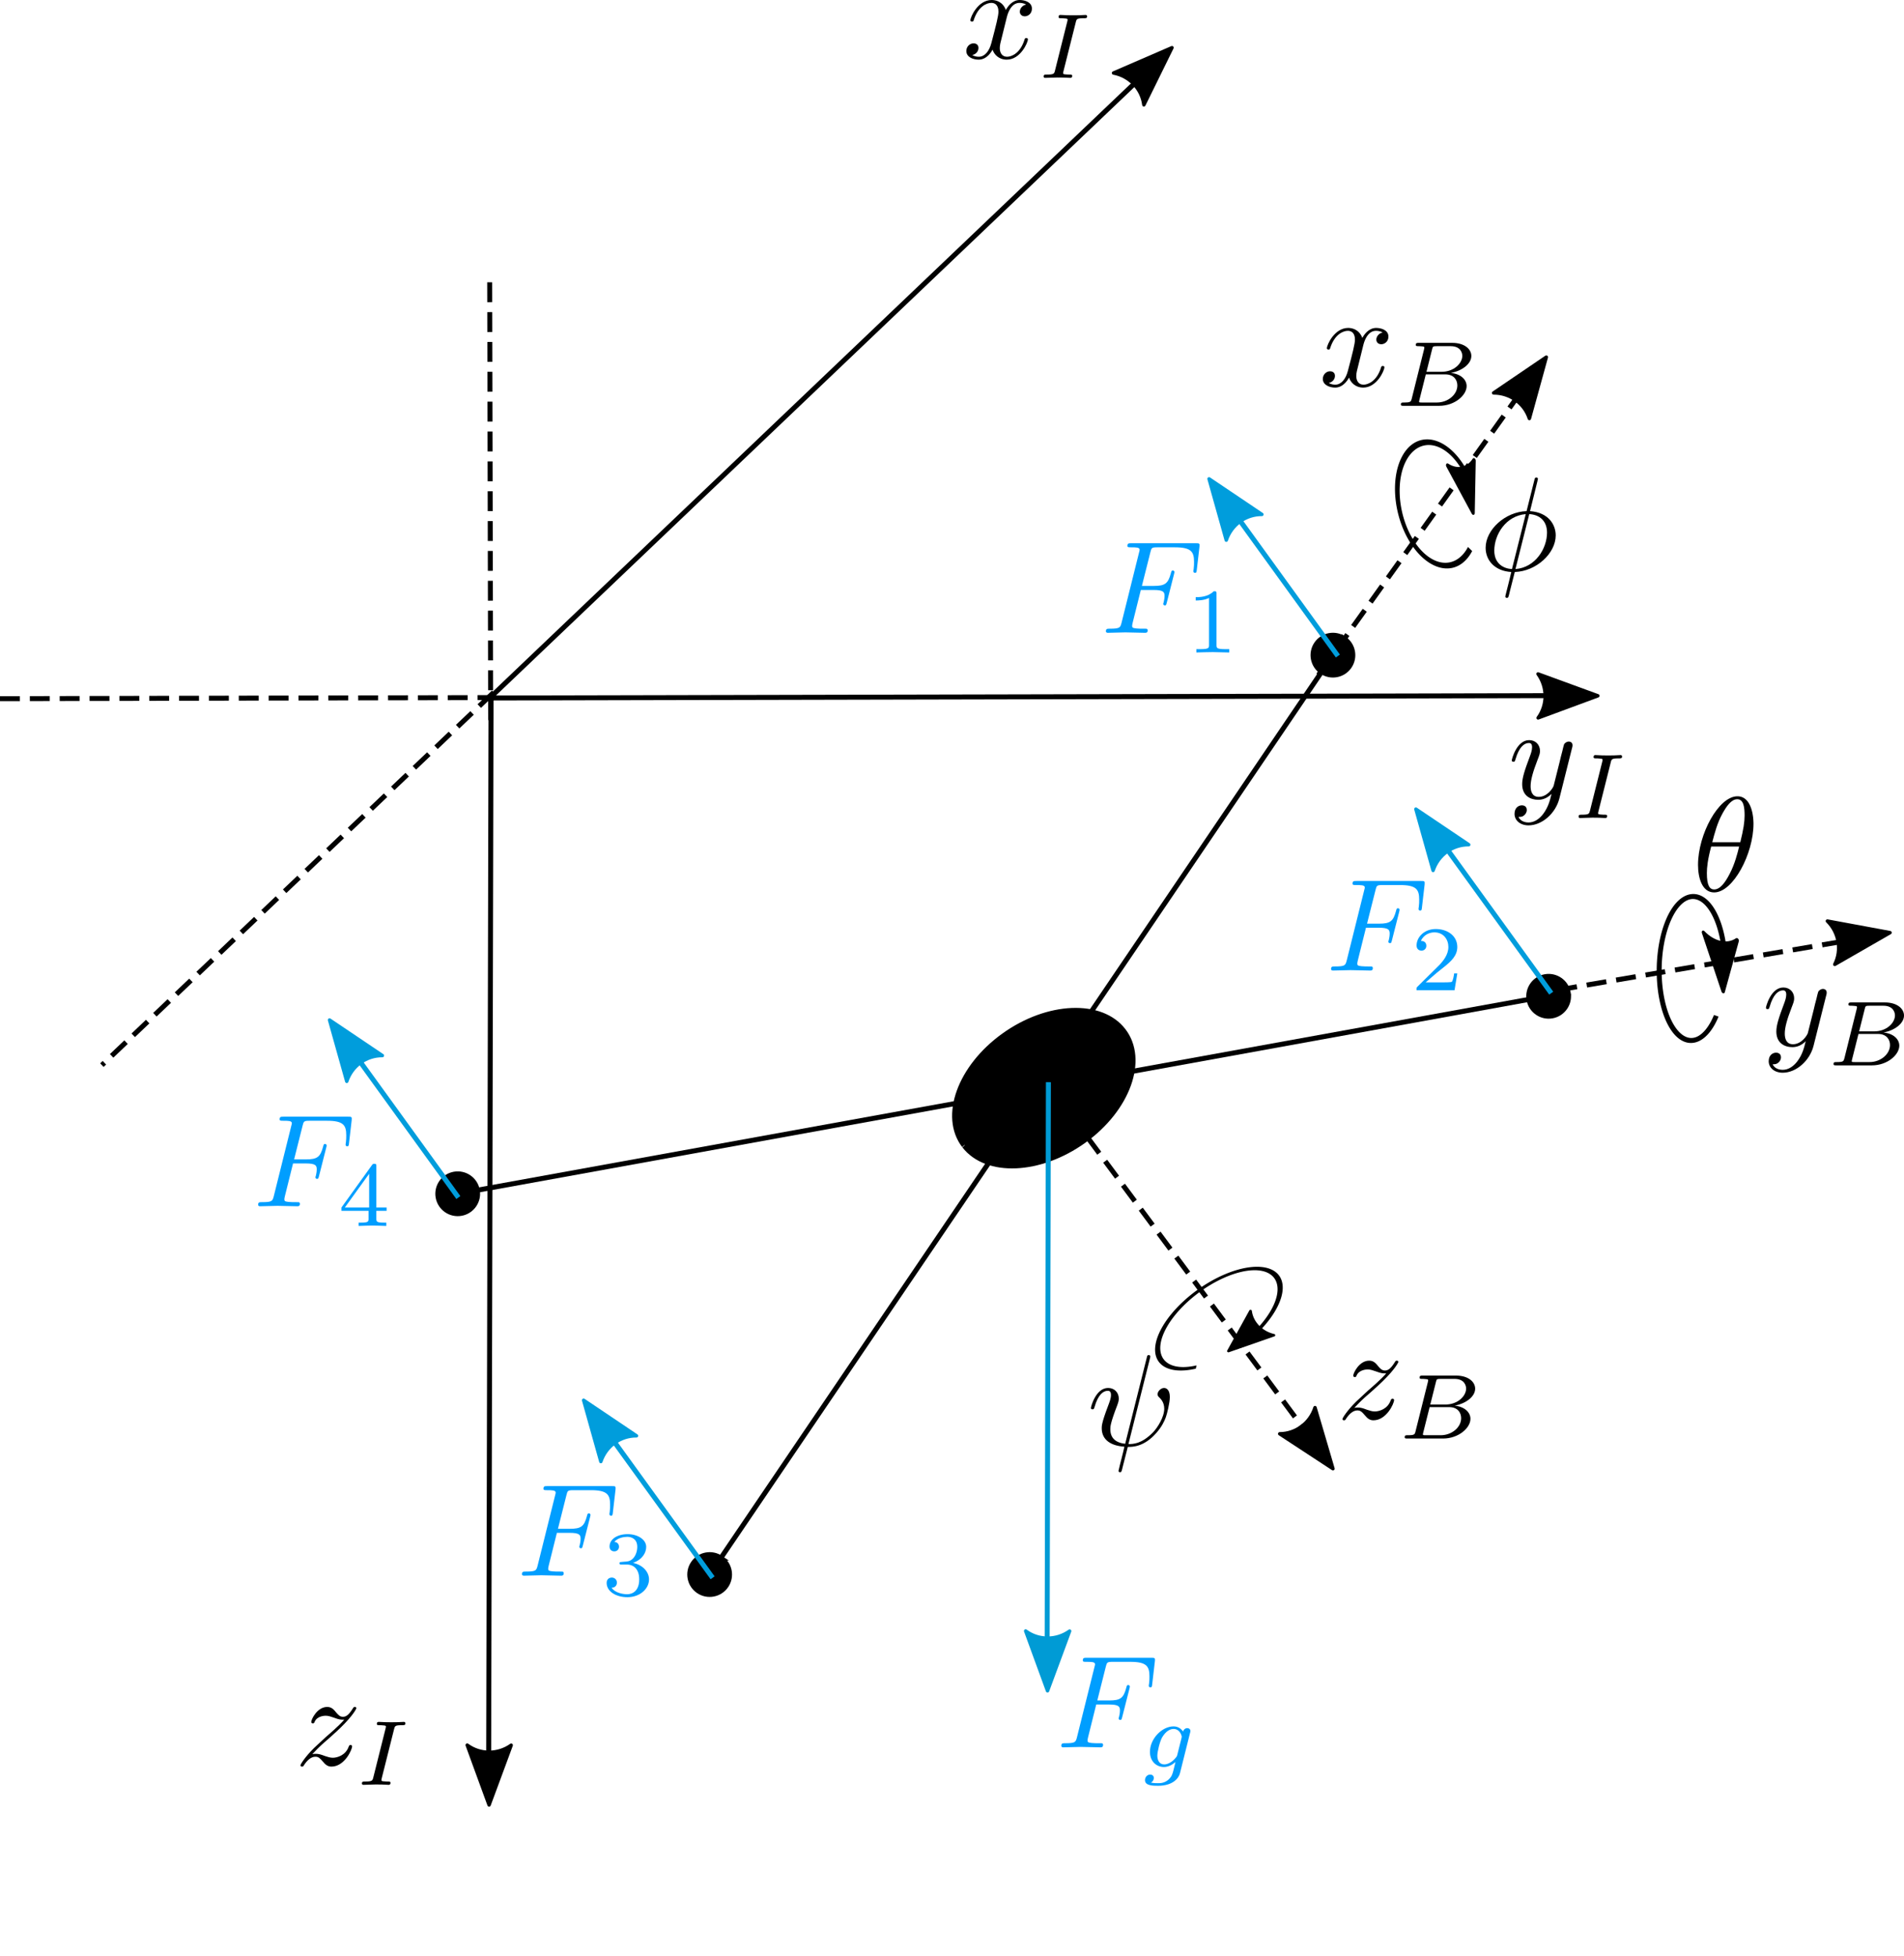 <?xml version="1.0" encoding="UTF-8" standalone="no"?>
<!-- Created with Inkscape (http://www.inkscape.org/) -->

<svg
   xmlns:dc="http://purl.org/dc/elements/1.1/"
   xmlns:cc="http://creativecommons.org/ns#"
   xmlns:rdf="http://www.w3.org/1999/02/22-rdf-syntax-ns#"
   xmlns:svg="http://www.w3.org/2000/svg"
   xmlns="http://www.w3.org/2000/svg"
   xmlns:sodipodi="http://sodipodi.sourceforge.net/DTD/sodipodi-0.dtd"
   xmlns:inkscape="http://www.inkscape.org/namespaces/inkscape"
   id="svg2"
   version="1.1"
   inkscape:version="0.91 r13725"
   xml:space="preserve"
   width="765.442"
   height="786.154"
   viewBox="0 0 765.442 786.154"
   sodipodi:docname="droneDiagram.svg"><sodipodi:namedview
     pagecolor="#ffffff"
     bordercolor="#666666"
     borderopacity="1"
     objecttolerance="10"
     gridtolerance="10"
     guidetolerance="10"
     inkscape:pageopacity="0"
     inkscape:pageshadow="2"
     inkscape:window-width="1366"
     inkscape:window-height="705"
     id="namedview4"
     showgrid="false"
     inkscape:zoom="0.6003909"
     inkscape:cx="211.52851"
     inkscape:cy="377.73917"
     inkscape:window-x="-8"
     inkscape:window-y="1016"
     inkscape:window-maximized="1"
     inkscape:current-layer="g10" /><defs
     id="defs6"><marker
       inkscape:isstock="true"
       style="overflow:visible;"
       id="Arrow2Lend"
       refX="0.0"
       refY="0.0"
       orient="auto"
       inkscape:stockid="Arrow2Lend"><path
         transform="scale(1.1) rotate(180) translate(1,0)"
         d="M 8.719,4.034 L -2.207,0.016 L 8.719,-4.002 C 6.973,-1.63 6.983,1.616 8.719,4.034 z "
         style="fill-rule:evenodd;stroke-width:0.625;stroke-linejoin:round;stroke:#00cb00;stroke-opacity:1;fill:#00cb00;fill-opacity:1"
         id="path4425" /></marker><marker
       inkscape:isstock="true"
       style="overflow:visible"
       id="Arrow2Lend-8"
       refX="0"
       refY="0"
       orient="auto"
       inkscape:stockid="Arrow2Lend"><path
         transform="matrix(-1.1,0,0,-1.1,-1.1,0)"
         d="M 8.719,4.034 -2.207,0.016 8.719,-4.002 c -1.745,2.372 -1.735,5.617 -6e-7,8.035 z"
         style="fill:#00cb00;fill-opacity:1;fill-rule:evenodd;stroke:#00cb00;stroke-width:0.625;stroke-linejoin:round;stroke-opacity:1"
         id="path4425-2"
         inkscape:connector-curvature="0" /></marker><marker
       inkscape:isstock="true"
       style="overflow:visible"
       id="Arrow2Lend-1"
       refX="0"
       refY="0"
       orient="auto"
       inkscape:stockid="Arrow2Lend"><path
         transform="matrix(-1.1,0,0,-1.1,-1.1,0)"
         d="M 8.719,4.034 -2.207,0.016 8.719,-4.002 c -1.745,2.372 -1.735,5.617 -6e-7,8.035 z"
         style="fill:#00cb00;fill-opacity:1;fill-rule:evenodd;stroke:#00cb00;stroke-width:0.625;stroke-linejoin:round;stroke-opacity:1"
         id="path4425-3"
         inkscape:connector-curvature="0" /></marker><marker
       inkscape:isstock="true"
       style="overflow:visible"
       id="Arrow2Lend-84"
       refX="0"
       refY="0"
       orient="auto"
       inkscape:stockid="Arrow2Lend"><path
         transform="matrix(-1.1,0,0,-1.1,-1.1,0)"
         d="M 8.719,4.034 -2.207,0.016 8.719,-4.002 c -1.745,2.372 -1.735,5.617 -6e-7,8.035 z"
         style="fill:#00cb00;fill-opacity:1;fill-rule:evenodd;stroke:#00cb00;stroke-width:0.625;stroke-linejoin:round;stroke-opacity:1"
         id="path4425-7"
         inkscape:connector-curvature="0" /></marker><marker
       inkscape:isstock="true"
       style="overflow:visible"
       id="Arrow2Lend-0"
       refX="0"
       refY="0"
       orient="auto"
       inkscape:stockid="Arrow2Lend"><path
         transform="matrix(-1.1,0,0,-1.1,-1.1,0)"
         d="M 8.719,4.034 -2.207,0.016 8.719,-4.002 c -1.745,2.372 -1.735,5.617 -6e-7,8.035 z"
         style="fill:#00cb00;fill-opacity:1;fill-rule:evenodd;stroke:#00cb00;stroke-width:0.625;stroke-linejoin:round;stroke-opacity:1"
         id="path4425-6"
         inkscape:connector-curvature="0" /></marker><marker
       inkscape:isstock="true"
       style="overflow:visible"
       id="Arrow2Lend-1-7"
       refX="0"
       refY="0"
       orient="auto"
       inkscape:stockid="Arrow2Lend"><path
         transform="matrix(-1.1,0,0,-1.1,-1.1,0)"
         d="M 8.719,4.034 -2.207,0.016 8.719,-4.002 c -1.745,2.372 -1.735,5.617 -6e-7,8.035 z"
         style="fill:#00cb00;fill-opacity:1;fill-rule:evenodd;stroke:#00cb00;stroke-width:0.625;stroke-linejoin:round;stroke-opacity:1"
         id="path4425-3-2"
         inkscape:connector-curvature="0" /></marker></defs><g
     transform="matrix(1.25,0,0,-1.25,0,786.154)"
     inkscape:label="droneDiagram"
     inkscape:groupmode="layer"
     id="g10"><g
       id="g14"
       transform="matrix(1,0,0,-1,0,628.924)"><path
         d="m 157.168,224.461 354.648,-0.789"
         style="fill:none;stroke:#000000;stroke-width:1.6;stroke-linecap:butt;stroke-linejoin:miter;stroke-miterlimit:4;stroke-dasharray:none;stroke-opacity:1"
         id="path16"
         inkscape:connector-curvature="0" /></g><g
       id="g18"
       transform="matrix(-1,-0.002,-0.002,1,0,628.924)"><path
         d="m -494.213,-217.713 -19.227,-7.07 19.227,-7.07 c -3.072,4.172 -3.053,9.883 0,14.14 z"
         style="fill:#000000;fill-opacity:1;fill-rule:evenodd;stroke:#000000;stroke-width:1.1;stroke-linecap:butt;stroke-linejoin:round;stroke-miterlimit:4;stroke-dasharray:none;stroke-opacity:1"
         id="path20"
         inkscape:connector-curvature="0" /></g><path
       d="m 505.586,388.334 0.008,0.035 0.008,0.023 0.007,0.051 0.016,0.043 0.012,0.051 0.008,0.043 0.015,0.035 0.008,0.043 0.008,0.031 0.012,0.035 0,0.036 0.007,0.035 0.008,0.031 0.008,0.027 0,0.024 0.008,0.027 0,0.023 0.011,0.028 0,0.027 0.008,0.039 0,0.137 0.008,0.043 0,0.101 c 0,0.774 -0.586,1.149 -1.226,1.149 -0.422,0 -1.106,-0.254 -1.489,-0.891 -0.082,-0.215 -0.422,-1.515 -0.586,-2.289 -0.304,-1.097 -0.593,-2.246 -0.847,-3.386 l -1.914,-7.625 c -0.164,-0.641 -1.985,-3.598 -4.782,-3.598 -2.16,0 -2.636,1.851 -2.636,3.426 0,1.949 0.734,4.586 2.168,8.3 0.683,1.743 0.851,2.211 0.851,3.063 0,1.894 -1.351,3.461 -3.476,3.461 -4.032,0 -5.598,-6.133 -5.598,-6.524 0,-0.425 0.426,-0.425 0.519,-0.425 0.426,0 0.461,0.093 0.672,0.773 1.149,3.988 2.832,5.246 4.278,5.246 0.34,0 1.062,0 1.062,-1.351 0,-1.063 -0.426,-2.153 -0.722,-2.969 -1.692,-4.488 -2.465,-6.902 -2.465,-8.902 0,-3.758 2.679,-5.036 5.168,-5.036 1.668,0 3.097,0.723 4.281,1.907 -0.547,-2.196 -1.047,-4.278 -2.75,-6.532 -1.106,-1.429 -2.711,-2.672 -4.66,-2.672 -0.586,0 -2.5,0.137 -3.223,1.79 0.68,0 1.242,0 1.82,0.515 0.426,0.367 0.852,0.93 0.852,1.727 0,1.32 -1.141,1.488 -1.566,1.488 -0.969,0 -2.379,-0.68 -2.379,-2.754 0,-2.125 1.879,-3.691 4.496,-3.691 4.371,0 8.726,3.871 9.926,8.648 l 4.066,16.184 z"
       style="fill:#000000;fill-opacity:1;fill-rule:evenodd;stroke:none"
       id="path22"
       inkscape:connector-curvature="0" /><path
       d="m 518.043,383.767 0.023,0.094 0.028,0.086 0.015,0.082 0.028,0.078 0.023,0.078 0.028,0.075 0.023,0.07 0.027,0.058 0.035,0.067 0.032,0.051 0.035,0.062 0.043,0.051 0.043,0.043 0.051,0.039 0.05,0.043 0.118,0.07 0.078,0.031 0.078,0.036 0.082,0.027 0.086,0.023 0.051,0.008 0.05,0.012 0.051,0.008 0.063,0.008 0.175,0.023 0.063,0.012 0.066,0.008 0.067,0 0.078,0.007 0.066,0 0.078,0.008 0.086,0 0.075,0.008 0.171,0 0.094,0.012 0.391,0 c 0.75,0 1.09,0 1.09,0.617 0,0.273 -0.196,0.445 -0.461,0.445 -0.629,0 -1.368,-0.094 -2,-0.094 -0.645,0 -1.352,-0.027 -2.004,-0.027 l -2.043,0.027 c -0.653,0 -1.395,0.094 -2.047,0.094 -0.188,0 -0.621,0 -0.621,-0.656 0,-0.406 0.332,-0.406 0.976,-0.406 0.024,0 0.614,0 1.114,-0.071 0.605,-0.05 0.816,-0.074 0.816,-0.406 0,-0.18 -0.066,-0.394 -0.117,-0.629 l -3.945,-15.734 c -0.25,-0.969 -0.332,-1.274 -2.555,-1.274 -0.797,0 -1.094,0 -1.094,-0.648 0,-0.035 0,-0.418 0.465,-0.418 0.895,0 3.121,0.121 4,0.121 l 2.047,-0.027 c 0.656,0 1.394,-0.094 2.051,-0.094 0.187,0 0.621,0 0.621,0.656 0,0.41 -0.36,0.41 -0.946,0.41 -0.066,0 -0.687,0 -1.273,0.067 -0.691,0.051 -0.691,0.168 -0.691,0.441 0,0.028 0,0.215 0.121,0.649 l 3.945,15.679 z"
       style="fill:#000000;fill-opacity:1;fill-rule:evenodd;stroke:none"
       id="path24"
       inkscape:connector-curvature="0" /><path
       d="m 323.711,623.006 0.027,0.109 0.032,0.129 0.035,0.137 0.035,0.152 0.051,0.16 0.05,0.18 0.051,0.187 0.059,0.188 0.07,0.195 0.074,0.203 0.086,0.211 0.086,0.207 0.094,0.211 0.102,0.211 0.109,0.215 0.121,0.211 0.125,0.207 0.129,0.203 0.144,0.195 0.305,0.375 0.172,0.168 0.18,0.164 0.187,0.153 0.195,0.136 0.211,0.118 0.102,0.058 0.113,0.051 0.117,0.043 0.11,0.043 0.121,0.043 0.117,0.035 0.129,0.023 0.129,0.028 0.125,0.015 0.137,0.02 0.136,0.008 0.137,0 c 0.211,0 1.223,0 2.109,-0.547 -1.183,-0.211 -2.035,-1.274 -2.035,-2.285 0,-0.672 0.469,-1.489 1.61,-1.489 0.933,0 2.285,0.758 2.285,2.458 0,2.21 -2.5,2.789 -3.938,2.789 -2.457,0 -3.945,-2.247 -4.445,-3.215 -1.062,2.789 -3.352,3.215 -4.566,3.215 -4.414,0 -6.84,-5.461 -6.84,-6.524 0,-0.426 0.426,-0.426 0.519,-0.426 0.332,0 0.469,0.094 0.547,0.469 1.438,4.492 4.242,5.555 5.68,5.555 0.808,0 2.277,-0.375 2.277,-2.832 0,-1.309 -0.715,-4.16 -2.277,-10.086 -0.68,-2.629 -2.16,-4.406 -4.031,-4.406 -0.254,0 -1.227,0 -2.11,0.554 1.063,0.203 1.989,1.086 1.989,2.285 0,1.141 -0.926,1.473 -1.563,1.473 -1.277,0 -2.34,-1.098 -2.34,-2.457 0,-1.941 2.125,-2.789 3.981,-2.789 2.804,0 4.32,2.965 4.457,3.215 0.5,-1.567 2.031,-3.215 4.566,-3.215 4.371,0 6.793,5.457 6.793,6.52 0,0.425 -0.383,0.425 -0.519,0.425 -0.372,0 -0.465,-0.168 -0.543,-0.457 -1.395,-4.535 -4.278,-5.554 -5.637,-5.554 -1.66,0 -2.34,1.351 -2.34,2.796 0,0.938 0.254,1.864 0.73,3.727 l 1.438,5.809 z"
       style="fill:#000000;fill-opacity:1;fill-rule:evenodd;stroke:none"
       id="path26"
       inkscape:connector-curvature="0" /><path
       d="m 345.984,621.779 0.024,0.094 0.027,0.086 0.024,0.086 0.019,0.074 0.024,0.078 0.027,0.078 0.023,0.067 0.036,0.058 0.027,0.07 0.031,0.051 0.035,0.059 0.043,0.051 0.043,0.043 0.102,0.086 0.058,0.031 0.071,0.035 0.066,0.035 0.078,0.035 0.082,0.024 0.094,0.027 0.043,0.008 0.102,0.015 0.062,0.008 0.059,0.008 0.058,0.012 0.059,0.008 0.062,0.007 0.067,0.008 0.066,0 0.078,0.008 0.067,0 0.078,0.012 0.086,0 0.074,0.008 0.18,0 0.086,0.007 0.39,0 c 0.75,0 1.09,0 1.09,0.621 0,0.27 -0.195,0.442 -0.461,0.442 -0.629,0 -1.367,-0.094 -2,-0.094 -0.644,0 -1.351,-0.023 -2.004,-0.023 l -2.043,0.023 c -0.652,0 -1.394,0.094 -2.047,0.094 -0.187,0 -0.621,0 -0.621,-0.656 0,-0.407 0.332,-0.407 0.977,-0.407 0.023,0 0.613,0 1.113,-0.07 0.606,-0.051 0.816,-0.074 0.816,-0.406 0,-0.18 -0.066,-0.391 -0.117,-0.629 l -3.945,-15.734 c -0.238,-0.969 -0.332,-1.274 -2.555,-1.274 -0.797,0 -1.086,0 -1.086,-0.648 0,-0.032 0,-0.414 0.457,-0.414 0.895,0 3.121,0.117 4.008,0.117 l 2.039,-0.024 c 0.657,0 1.395,-0.093 2.051,-0.093 0.188,0 0.621,0 0.621,0.652 0,0.41 -0.359,0.41 -0.945,0.41 -0.067,0 -0.688,0 -1.274,0.067 -0.691,0.05 -0.691,0.171 -0.691,0.441 0,0.027 0,0.215 0.121,0.648 l 3.945,15.68 z"
       style="fill:#000000;fill-opacity:1;fill-rule:evenodd;stroke:none"
       id="path28"
       inkscape:connector-curvature="0" /><g
       id="g30"
       transform="matrix(1,0,0,-1,0,628.924)"><path
         d="m 157.926,223.699 -0.789,354.649"
         style="fill:none;stroke:#000000;stroke-width:1.6;stroke-linecap:butt;stroke-linejoin:miter;stroke-miterlimit:4;stroke-dasharray:none;stroke-opacity:1"
         id="path32"
         inkscape:connector-curvature="0" /></g><g
       id="g34"
       transform="matrix(0.002,1,1,-0.002,0,628.924)"><path
         d="m -560.892,165.526 -19.227,-7.071 19.227,-7.07 c -3.069,4.175 -3.053,9.886 0,14.141 z"
         style="fill:#000000;fill-opacity:1;fill-rule:evenodd;stroke:#000000;stroke-width:1.1;stroke-linecap:butt;stroke-linejoin:round;stroke-miterlimit:4;stroke-dasharray:none;stroke-opacity:1"
         id="path36"
         inkscape:connector-curvature="0" /></g><path
       d="m 100.441,64.806 0.211,0.231 0.203,0.215 0.208,0.211 0.195,0.203 0.187,0.195 0.188,0.188 0.176,0.187 0.171,0.18 0.168,0.168 0.172,0.164 0.325,0.324 0.152,0.145 0.16,0.152 0.297,0.281 0.289,0.27 0.281,0.257 0.281,0.247 0.274,0.246 0.551,0.476 0.281,0.246 0.281,0.239 c 0,0.043 2.617,2.285 4.149,3.816 4.023,3.945 4.957,5.98 4.957,6.133 0,0.426 -0.391,0.426 -0.465,0.426 -0.297,0 -0.426,-0.079 -0.641,-0.461 -1.265,-2.032 -2.148,-2.711 -3.179,-2.711 -1.02,0 -1.52,0.636 -2.161,1.351 -0.797,0.985 -1.511,1.821 -2.925,1.821 -3.172,0 -5.118,-3.93 -5.118,-4.825 0,-0.211 0.118,-0.457 0.508,-0.457 0.383,0 0.461,0.211 0.547,0.457 0.809,1.957 3.266,2 3.598,2 0.89,0 1.699,-0.304 2.668,-0.636 1.703,-0.641 2.168,-0.641 3.273,-0.641 -1.527,-1.816 -5.094,-4.879 -5.883,-5.551 L 101,66.799 c -2.883,-2.84 -4.371,-5.258 -4.371,-5.555 0,-0.426 0.426,-0.426 0.504,-0.426 0.347,0 0.426,0.086 0.68,0.547 0.988,1.488 2.246,2.637 3.605,2.637 0.977,0 1.402,-0.395 2.457,-1.61 0.734,-0.89 1.488,-1.574 2.707,-1.574 4.199,0 6.656,5.383 6.656,6.524 0,0.214 -0.168,0.425 -0.5,0.425 -0.39,0 -0.468,-0.246 -0.605,-0.55 -0.969,-2.758 -3.672,-3.547 -5.086,-3.547 -0.832,0 -1.606,0.246 -2.5,0.543 -1.426,0.543 -2.067,0.714 -2.957,0.714 -0.086,0 -0.758,0 -1.149,-0.121 z"
       style="fill:#000000;fill-opacity:1;fill-rule:evenodd;stroke:none"
       id="path38"
       inkscape:connector-curvature="0" /><path
       d="m 126.742,72.861 0.028,0.094 0.023,0.086 0.02,0.086 0.023,0.074 0.027,0.078 0.024,0.074 0.027,0.071 0.024,0.058 0.035,0.067 0.035,0.05 0.031,0.063 0.043,0.051 0.043,0.043 0.051,0.043 0.051,0.039 0.062,0.035 0.059,0.035 0.074,0.035 0.078,0.031 0.086,0.028 0.086,0.023 0.051,0.008 0.05,0.012 0.051,0.007 0.059,0.008 0.051,0.008 0.058,0.008 0.071,0.012 0.058,0.007 0.067,0.008 0.07,0 0.066,0.008 0.078,0 0.075,0.008 0.078,0 0.086,0.008 0.168,0 0.093,0.011 0.391,0 c 0.75,0 1.09,0 1.09,0.622 0,0.269 -0.195,0.441 -0.469,0.441 -0.621,0 -1.359,-0.094 -1.988,-0.094 -0.649,0 -1.352,-0.027 -2.008,-0.027 l -2.039,0.027 c -0.656,0 -1.406,0.094 -2.051,0.094 -0.187,0 -0.629,0 -0.629,-0.656 0,-0.407 0.34,-0.407 0.985,-0.407 0.027,0 0.613,0 1.117,-0.07 0.601,-0.051 0.816,-0.074 0.816,-0.406 0,-0.18 -0.07,-0.391 -0.121,-0.629 l -3.945,-15.734 c -0.246,-0.969 -0.34,-1.274 -2.551,-1.274 -0.801,0 -1.098,0 -1.098,-0.648 0,-0.035 0,-0.418 0.469,-0.418 0.891,0 3.121,0.121 3.996,0.121 l 2.051,-0.028 c 0.652,0 1.395,-0.093 2.047,-0.093 0.187,0 0.621,0 0.621,0.656 0,0.41 -0.356,0.41 -0.941,0.41 -0.071,0 -0.692,0 -1.278,0.067 -0.687,0.05 -0.687,0.171 -0.687,0.441 0,0.027 0,0.215 0.117,0.648 l 3.945,15.68 z"
       style="fill:#000000;fill-opacity:1;fill-rule:evenodd;stroke:none"
       id="path40"
       inkscape:connector-curvature="0" /><g
       id="g42"
       transform="matrix(1,0,0,-1,0,628.924)"><path
         d="M 157.594,224.367 375.383,16.84"
         style="fill:none;stroke:#000000;stroke-width:1.6;stroke-linecap:butt;stroke-linejoin:miter;stroke-miterlimit:4;stroke-dasharray:none;stroke-opacity:1"
         id="path44"
         inkscape:connector-curvature="0" /></g><g
       id="g46"
       transform="matrix(-1,-0.953,-0.953,1,0,628.924)"><path
         d="m -175.95,-191.159 -13.921,-5.121 13.92,-5.118 c -2.223,3.022 -2.212,7.158 0.001,10.239 z"
         style="fill:#000000;fill-opacity:1;fill-rule:evenodd;stroke:#000000;stroke-width:0.796;stroke-linecap:butt;stroke-linejoin:round;stroke-miterlimit:4;stroke-dasharray:none;stroke-opacity:1"
         id="path48"
         inkscape:connector-curvature="0" /></g><g
       style="stroke-width:1.6;stroke-miterlimit:4;stroke-dasharray:6.4,3.2;stroke-dashoffset:0"
       id="g50"
       transform="matrix(1,0,0,-1,0,628.924)"><path
         d="m 0,224.684 158.93,-0.356"
         style="fill:none;stroke:#000000;stroke-width:1.6;stroke-linecap:butt;stroke-linejoin:miter;stroke-miterlimit:4;stroke-dasharray:6.4,3.2;stroke-dashoffset:0;stroke-opacity:1"
         id="path52"
         inkscape:connector-curvature="0" /></g><g
       style="stroke-width:1.6;stroke-miterlimit:4;stroke-dasharray:6.4,3.2;stroke-dashoffset:0"
       id="g54"
       transform="matrix(1,0,0,-1,0,628.924)"><path
         d="m 157.492,90.77 0.317,141.957"
         style="fill:none;stroke:#000000;stroke-width:1.6;stroke-linecap:butt;stroke-linejoin:miter;stroke-miterlimit:4;stroke-dasharray:6.4,3.2;stroke-dashoffset:0;stroke-opacity:1"
         id="path56"
         inkscape:connector-curvature="0" /></g><path
       inkscape:connector-curvature="0"
       id="path60"
       style="fill:none;stroke:#000000;stroke-width:1.6;stroke-linecap:butt;stroke-linejoin:miter;stroke-miterlimit:4;stroke-dasharray:6.4,3.2;stroke-dashoffset:0;stroke-opacity:1"
       d="M 158.777,406.272 32.77,286.397" /><g
       style="stroke-width:1.6;stroke-miterlimit:4;stroke-dasharray:6.4,3.2;stroke-dashoffset:0"
       id="g62"
       transform="matrix(1,0,0,-1,0,628.924)"><path
         d="M 500.852,318.391 605.617,300.516"
         style="fill:none;stroke:#000000;stroke-width:1.6;stroke-linecap:butt;stroke-linejoin:miter;stroke-miterlimit:4;stroke-dasharray:6.4,3.2;stroke-dashoffset:0;stroke-opacity:1"
         id="path64"
         inkscape:connector-curvature="0" /></g><g
       id="g66"
       transform="matrix(-1,-0.171,-0.171,1,0,628.924)"><path
         d="m -521.803,-385.423 -18.956,-6.968 18.959,-6.969 c -3.03,4.112 -3.014,9.744 -0.003,13.937 z"
         style="fill:#000000;fill-opacity:1;fill-rule:evenodd;stroke:#000000;stroke-width:1.084;stroke-linecap:butt;stroke-linejoin:round;stroke-miterlimit:4;stroke-dasharray:none;stroke-opacity:1"
         id="path68"
         inkscape:connector-curvature="0" /></g><g
       id="g70"
       transform="matrix(1,0,0,-1,0,628.924)"><path
         d="M 228.305,506.238 428.762,210.582"
         style="fill:none;stroke:#000000;stroke-width:1.6;stroke-linecap:butt;stroke-linejoin:miter;stroke-miterlimit:4;stroke-dasharray:none;stroke-opacity:1"
         id="path72"
         inkscape:connector-curvature="0" /></g><g
       id="g74"
       transform="matrix(0.678,1,1,-0.678,0,628.924)"><path
         d="m -235.576,391.546 c 0,2.922 -2.374,5.297 -5.297,5.295 -2.925,0.002 -5.3,-2.372 -5.298,-5.295 -0.002,-2.925 2.374,-5.297 5.296,-5.298 2.926,0.001 5.299,2.372 5.299,5.298 z"
         style="fill:#000000;fill-opacity:1;fill-rule:evenodd;stroke:#000000;stroke-width:1.324;stroke-linecap:butt;stroke-linejoin:miter;stroke-miterlimit:4;stroke-dasharray:none;stroke-opacity:1"
         id="path76"
         inkscape:connector-curvature="0" /></g><g
       id="g78"
       transform="matrix(0.678,1,1,-0.678,0,628.924)"><path
         d="m 60.08,391.547 c 0,2.921 -2.373,5.296 -5.297,5.294 -2.924,0.002 -5.295,-2.371 -5.297,-5.295 0,-2.926 2.373,-5.297 5.298,-5.299 2.923,0.002 5.297,2.374 5.296,5.3 z"
         style="fill:#000000;fill-opacity:1;fill-rule:evenodd;stroke:#000000;stroke-width:1.324;stroke-linecap:butt;stroke-linejoin:miter;stroke-miterlimit:4;stroke-dasharray:none;stroke-opacity:1"
         id="path80"
         inkscape:connector-curvature="0" /></g><g
       id="g82"
       transform="matrix(0.953,0.542,0.449,-1,0,628.924)"><path
         d="m 121.08,433.826 c -2.424,-10.567 8.209,-20.472 23.76,-22.138 15.55,-1.662 30.149,5.546 32.621,16.108 2.471,10.562 -8.116,20.491 -23.661,22.187 -15.544,1.694 -30.17,-5.483 -32.693,-16.041"
         style="fill:#000000;fill-opacity:1;fill-rule:nonzero;stroke:#000000;stroke-width:1.774;stroke-linecap:butt;stroke-linejoin:miter;stroke-miterlimit:4;stroke-dasharray:none;stroke-opacity:1"
         id="path84"
         inkscape:connector-curvature="0" /></g><g
       id="g86"
       transform="matrix(1,0,0,-1,0,628.924)"><path
         d="M 147.504,383.836 498.359,320.18"
         style="fill:none;stroke:#000000;stroke-width:1.6;stroke-linecap:butt;stroke-linejoin:miter;stroke-miterlimit:4;stroke-dasharray:none;stroke-opacity:1"
         id="path88"
         inkscape:connector-curvature="0" /></g><g
       id="g90"
       transform="matrix(1,0.181,0.181,-1,0,628.924)"><path
         d="m 81.553,397.515 c -10e-4,3.476 -2.822,6.297 -6.298,6.295 -3.477,0.002 -6.297,-2.818 -6.295,-6.295 -0.002,-3.476 2.818,-6.297 6.295,-6.299 3.476,0.002 6.296,2.822 6.298,6.299 z"
         style="fill:#000000;fill-opacity:1;fill-rule:evenodd;stroke:#000000;stroke-width:1.574;stroke-linecap:butt;stroke-linejoin:miter;stroke-miterlimit:4;stroke-dasharray:none;stroke-opacity:1"
         id="path92"
         inkscape:connector-curvature="0" /></g><g
       id="g94"
       transform="matrix(1,0.181,0.181,-1,0,628.924)"><path
         d="m 432.409,397.516 c 0.002,3.473 -2.822,6.296 -6.295,6.295 -3.477,0.002 -6.3,-2.823 -6.299,-6.295 0.002,-3.476 2.823,-6.3 6.299,-6.299 3.476,0.002 6.296,2.823 6.295,6.299 z"
         style="fill:#000000;fill-opacity:1;fill-rule:evenodd;stroke:#000000;stroke-width:1.574;stroke-linecap:butt;stroke-linejoin:miter;stroke-miterlimit:4;stroke-dasharray:none;stroke-opacity:1"
         id="path96"
         inkscape:connector-curvature="0" /></g><path
       inkscape:connector-curvature="0"
       id="path100"
       style="fill:none;stroke:#000000;stroke-width:1.6;stroke-linecap:butt;stroke-linejoin:miter;stroke-miterlimit:4;stroke-dasharray:6.4,3.2;stroke-dashoffset:0;stroke-opacity:1"
       d="m 424.023,411.858 72.016,100.636" /><g
       id="g102"
       transform="matrix(-0.716,-1,-1,0.716,0,628.924)"><path
         d="m -143.842,-377.379 -15.638,-5.751 15.636,-5.748 c -2.496,3.396 -2.482,8.038 0.002,11.499 z"
         style="fill:#000000;fill-opacity:1;fill-rule:evenodd;stroke:#000000;stroke-width:0.895;stroke-linecap:butt;stroke-linejoin:round;stroke-miterlimit:4;stroke-dasharray:none;stroke-opacity:1"
         id="path104"
         inkscape:connector-curvature="0" /></g><path
       d="m 438.363,517.549 0.024,0.113 0.035,0.125 0.035,0.137 0.035,0.152 0.051,0.164 0.051,0.176 0.051,0.187 0.058,0.188 0.067,0.195 0.078,0.207 0.086,0.211 0.082,0.203 0.093,0.215 0.106,0.211 0.109,0.215 0.117,0.211 0.258,0.406 0.145,0.195 0.304,0.375 0.172,0.172 0.176,0.16 0.188,0.153 0.195,0.136 0.215,0.121 0.101,0.059 0.11,0.051 0.121,0.043 0.109,0.043 0.117,0.043 0.121,0.031 0.129,0.027 0.125,0.024 0.129,0.019 0.137,0.016 0.133,0.008 0.137,0 c 0.214,0 1.226,0 2.109,-0.543 -1.18,-0.211 -2.031,-1.278 -2.031,-2.289 0,-0.672 0.468,-1.489 1.605,-1.489 0.938,0 2.289,0.758 2.289,2.461 0,2.211 -2.5,2.789 -3.937,2.789 -2.457,0 -3.946,-2.246 -4.45,-3.214 -1.062,2.789 -3.347,3.214 -4.566,3.214 -4.41,0 -6.836,-5.46 -6.836,-6.523 0,-0.426 0.426,-0.426 0.52,-0.426 0.332,0 0.468,0.094 0.543,0.469 1.437,4.488 4.246,5.551 5.679,5.551 0.809,0 2.282,-0.371 2.282,-2.832 0,-1.309 -0.715,-4.157 -2.282,-10.086 -0.679,-2.625 -2.16,-4.403 -4.027,-4.403 -0.258,0 -1.227,0 -2.109,0.551 1.062,0.203 1.988,1.09 1.988,2.289 0,1.141 -0.926,1.469 -1.567,1.469 -1.273,0 -2.335,-1.094 -2.335,-2.457 0,-1.937 2.125,-2.789 3.98,-2.789 2.805,0 4.32,2.969 4.453,3.215 0.504,-1.563 2.035,-3.215 4.567,-3.215 4.371,0 6.796,5.461 6.796,6.523 0,0.426 -0.382,0.426 -0.519,0.426 -0.375,0 -0.469,-0.172 -0.543,-0.461 -1.395,-4.531 -4.277,-5.551 -5.641,-5.551 -1.656,0 -2.336,1.352 -2.336,2.797 0,0.934 0.254,1.864 0.731,3.723 l 1.437,5.809 z"
       style="fill:#000000;fill-opacity:1;fill-rule:evenodd;stroke:none"
       id="path106"
       inkscape:connector-curvature="0" /><path
       d="m 454.035,500.736 -0.023,-0.09 -0.028,-0.086 -0.023,-0.086 -0.027,-0.078 -0.016,-0.074 -0.027,-0.078 -0.036,-0.067 -0.023,-0.058 -0.035,-0.063 -0.035,-0.058 -0.032,-0.051 -0.042,-0.051 -0.043,-0.043 -0.102,-0.086 -0.059,-0.031 -0.07,-0.035 -0.074,-0.027 -0.078,-0.032 -0.086,-0.027 -0.094,-0.016 -0.051,-0.019 -0.101,-0.016 -0.117,-0.015 -0.063,-0.012 -0.066,0 -0.059,-0.008 -0.07,-0.008 -0.075,0 -0.07,-0.008 -0.074,-0.007 -0.164,0 -0.082,-0.008 -0.274,0 -0.093,-0.012 -0.305,0 c -0.496,0 -0.879,0 -0.879,-0.617 0,-0.445 0.34,-0.445 0.879,-0.445 l 11.461,0 c 4.984,0 8.812,3.402 8.812,6.336 0,2.117 -1.921,3.921 -5.078,4.242 3.59,0.648 6.59,2.91 6.59,5.453 0,2.254 -2.277,4.211 -6.14,4.211 l -0.477,-1.067 c 3.027,0 3.711,-1.996 3.711,-3.109 0,-2.406 -2.699,-5.129 -6.668,-5.129 l -4.856,0 -0.214,-0.832 6.285,0 c 2.781,0 3.859,-1.84 3.859,-3.555 0,-2.933 -3.008,-5.488 -6.582,-5.488 l -4.777,0 c -0.918,0 -0.946,0.043 -0.946,0.309 0,0.023 0,0.168 0.122,0.613 l 2.039,8.121 0.214,0.832 1.809,7.227 c 0.223,0.922 0.266,1.011 1.5,1.011 l 4.504,0 0.477,1.067 -10.782,0 c -0.562,0 -0.945,0 -0.945,-0.656 0,-0.411 0.359,-0.411 0.945,-0.411 0.024,0 0.594,0 1.121,-0.066 0.629,-0.051 0.68,-0.117 0.68,-0.406 0,-0.063 0,-0.207 -0.117,-0.657 l -3.93,-15.734 z"
       style="fill:#000000;fill-opacity:1;fill-rule:evenodd;stroke:none"
       id="path108"
       inkscape:connector-curvature="0" /><path
       d="m 587.328,308.787 0.008,0.035 0.008,0.027 0.008,0.051 0.015,0.043 0.012,0.051 0.008,0.039 0.015,0.035 0.008,0.043 0.012,0.035 0.008,0.031 0,0.036 0.015,0.07 0.008,0.023 0,0.028 0.008,0.023 0,0.028 0.012,0.023 0,0.027 0.007,0.043 0,0.137 0.008,0.039 0,0.106 c 0,0.773 -0.586,1.144 -1.226,1.144 -0.422,0 -1.106,-0.254 -1.489,-0.891 -0.082,-0.214 -0.421,-1.515 -0.585,-2.289 -0.305,-1.097 -0.594,-2.246 -0.848,-3.382 l -1.914,-7.629 c -0.164,-0.637 -1.985,-3.598 -4.781,-3.598 -2.161,0 -2.637,1.855 -2.637,3.426 0,1.949 0.734,4.586 2.172,8.301 0.679,1.746 0.847,2.21 0.847,3.062 0,1.895 -1.351,3.461 -3.476,3.461 -4.031,0 -5.598,-6.133 -5.598,-6.523 0,-0.426 0.426,-0.426 0.52,-0.426 0.425,0 0.461,0.094 0.672,0.773 1.148,3.988 2.832,5.25 4.277,5.25 0.34,0 1.062,0 1.062,-1.351 0,-1.067 -0.425,-2.153 -0.722,-2.969 -1.692,-4.492 -2.465,-6.906 -2.465,-8.906 0,-3.758 2.68,-5.032 5.172,-5.032 1.664,0 3.094,0.723 4.277,1.903 -0.547,-2.192 -1.047,-4.278 -2.75,-6.532 -1.105,-1.425 -2.711,-2.667 -4.66,-2.667 -0.586,0 -2.5,0.136 -3.223,1.785 0.68,0 1.242,0 1.821,0.519 0.425,0.363 0.851,0.926 0.851,1.727 0,1.316 -1.14,1.488 -1.566,1.488 -0.969,0 -2.379,-0.684 -2.379,-2.758 0,-2.125 1.879,-3.691 4.496,-3.691 4.371,0 8.727,3.871 9.926,8.648 l 4.066,16.184 z"
       style="fill:#000000;fill-opacity:1;fill-rule:evenodd;stroke:none"
       id="path110"
       inkscape:connector-curvature="0" /><path
       d="m 593.188,288.635 -0.028,-0.094 -0.027,-0.086 -0.024,-0.086 -0.027,-0.074 -0.023,-0.078 -0.016,-0.075 -0.035,-0.07 -0.028,-0.059 -0.031,-0.058 -0.035,-0.063 -0.035,-0.05 -0.043,-0.051 -0.043,-0.043 -0.051,-0.039 -0.051,-0.043 -0.058,-0.035 -0.067,-0.036 -0.078,-0.023 -0.078,-0.035 -0.082,-0.027 -0.094,-0.016 -0.05,-0.016 -0.051,-0.008 -0.063,-0.011 -0.05,-0.008 -0.118,-0.016 -0.07,0 -0.059,-0.008 -0.066,-0.007 -0.078,0 -0.066,-0.012 -0.079,-0.008 -0.16,0 -0.086,-0.008 -0.273,0 -0.094,-0.007 -0.305,0 c -0.492,0 -0.875,0 -0.875,-0.622 0,-0.441 0.34,-0.441 0.875,-0.441 l 11.465,0 c 4.981,0 8.809,3.398 8.809,6.336 0,2.117 -1.922,3.918 -5.078,4.242 3.59,0.645 6.593,2.906 6.593,5.449 0,2.254 -2.289,4.211 -6.14,4.211 l -0.477,-1.062 c 3.028,0 3.707,-2 3.707,-3.113 0,-2.407 -2.695,-5.129 -6.668,-5.129 l -4.855,0 -0.211,-0.832 6.285,0 c 2.777,0 3.859,-1.836 3.859,-3.555 0,-2.934 -3.011,-5.484 -6.582,-5.484 l -4.781,0 c -0.918,0 -0.941,0.042 -0.941,0.304 0,0.028 0,0.172 0.117,0.613 l 2.043,8.122 0.211,0.832 1.812,7.23 c 0.219,0.918 0.262,1.012 1.496,1.012 l 4.508,0 0.477,1.062 -10.785,0 c -0.559,0 -0.942,0 -0.942,-0.656 0,-0.406 0.356,-0.406 0.942,-0.406 0.027,0 0.597,0 1.125,-0.071 0.629,-0.05 0.679,-0.117 0.679,-0.406 0,-0.058 0,-0.203 -0.121,-0.656 l -3.925,-15.73 z"
       style="fill:#000000;fill-opacity:1;fill-rule:evenodd;stroke:none"
       id="path112"
       inkscape:connector-curvature="0" /><path
       d="m 435.559,176.17 0.214,0.226 0.204,0.215 0.203,0.211 0.195,0.207 0.188,0.195 0.187,0.188 0.18,0.183 0.168,0.18 0.172,0.172 0.168,0.16 0.164,0.16 0.16,0.164 0.152,0.145 0.164,0.152 0.297,0.282 0.289,0.269 0.281,0.258 0.282,0.246 0.269,0.246 0.555,0.477 0.281,0.246 0.277,0.238 c 0,0.043 2.621,2.289 4.153,3.82 4.019,3.946 4.957,5.977 4.957,6.129 0,0.426 -0.391,0.426 -0.469,0.426 -0.297,0 -0.426,-0.078 -0.637,-0.461 -1.265,-2.031 -2.152,-2.711 -3.179,-2.711 -1.02,0 -1.524,0.637 -2.161,1.352 -0.8,0.988 -1.515,1.82 -2.925,1.82 -3.172,0 -5.121,-3.93 -5.121,-4.82 0,-0.215 0.121,-0.461 0.511,-0.461 0.383,0 0.461,0.211 0.543,0.461 0.809,1.953 3.266,1.996 3.598,1.996 0.894,0 1.703,-0.305 2.672,-0.637 1.699,-0.637 2.168,-0.637 3.273,-0.637 -1.531,-1.82 -5.094,-4.882 -5.886,-5.554 l -3.817,-3.555 c -2.883,-2.84 -4.371,-5.254 -4.371,-5.555 0,-0.422 0.426,-0.422 0.5,-0.422 0.352,0 0.426,0.082 0.684,0.543 0.984,1.489 2.242,2.637 3.605,2.637 0.977,0 1.402,-0.391 2.457,-1.609 0.731,-0.891 1.488,-1.571 2.703,-1.571 4.199,0 6.66,5.383 6.66,6.52 0,0.215 -0.171,0.426 -0.504,0.426 -0.39,0 -0.468,-0.246 -0.601,-0.551 -0.973,-2.758 -3.676,-3.547 -5.086,-3.547 -0.836,0 -1.609,0.246 -2.5,0.543 -1.43,0.547 -2.066,0.715 -2.961,0.715 -0.086,0 -0.758,0 -1.148,-0.117 z"
       style="fill:#000000;fill-opacity:1;fill-rule:evenodd;stroke:none"
       id="path114"
       inkscape:connector-curvature="0" /><path
       d="m 455.254,168.635 -0.016,-0.094 -0.027,-0.086 -0.023,-0.086 -0.028,-0.074 -0.023,-0.078 -0.028,-0.075 -0.023,-0.07 -0.027,-0.059 -0.036,-0.058 -0.031,-0.063 -0.035,-0.05 -0.043,-0.051 -0.043,-0.043 -0.051,-0.039 -0.05,-0.043 -0.059,-0.035 -0.07,-0.036 -0.075,-0.023 -0.078,-0.035 -0.086,-0.027 -0.089,-0.016 -0.055,-0.016 -0.051,-0.008 -0.059,-0.011 -0.05,-0.008 -0.118,-0.016 -0.07,0 -0.058,-0.008 -0.067,-0.007 -0.078,0 -0.066,-0.012 -0.078,-0.008 -0.161,0 -0.086,-0.008 -0.273,0 -0.094,-0.007 -0.304,0 c -0.493,0 -0.875,0 -0.875,-0.622 0,-0.441 0.339,-0.441 0.875,-0.441 l 11.46,0 c 4.985,0 8.813,3.398 8.813,6.336 0,2.117 -1.93,3.918 -5.078,4.242 3.59,0.645 6.59,2.906 6.59,5.449 0,2.254 -2.285,4.211 -6.137,4.211 l -0.477,-1.062 c 3.028,0 3.707,-2 3.707,-3.113 0,-2.407 -2.695,-5.129 -6.668,-5.129 l -4.855,0 -0.211,-0.832 6.281,0 c 2.782,0 3.856,-1.836 3.856,-3.555 0,-2.934 -3.004,-5.484 -6.574,-5.484 l -4.782,0 c -0.918,0 -0.941,0.042 -0.941,0.304 0,0.028 0,0.172 0.117,0.613 l 2.043,8.122 0.211,0.832 1.813,7.23 c 0.218,0.918 0.261,1.012 1.496,1.012 l 4.507,0 0.477,1.062 -10.785,0 c -0.563,0 -0.945,0 -0.945,-0.656 0,-0.406 0.359,-0.406 0.945,-0.406 0.027,0 0.594,0 1.121,-0.071 0.633,-0.05 0.684,-0.117 0.684,-0.406 0,-0.058 0,-0.203 -0.122,-0.656 l -3.937,-15.73 z"
       style="fill:#000000;fill-opacity:1;fill-rule:evenodd;stroke:none"
       id="path116"
       inkscape:connector-curvature="0" /><g
       style="stroke-width:1.6;stroke-miterlimit:4;stroke-dasharray:6.4,3.2;stroke-dashoffset:0"
       id="g118"
       transform="matrix(1,0,0,-1,0,628.924)"><path
         d="m 332.555,342.59 95.027,128.015"
         style="fill:none;stroke:#000000;stroke-width:1.6;stroke-linecap:butt;stroke-linejoin:miter;stroke-miterlimit:4;stroke-dasharray:6.4,3.2;stroke-dashoffset:0;stroke-opacity:1"
         id="path120"
         inkscape:connector-curvature="0" /></g><g
       id="g122"
       transform="matrix(-0.742,1,1,0.742,0,628.924)"><path
         d="m -494.315,56.145 -15.439,-5.68 15.439,-5.676 c -2.468,3.351 -2.451,7.938 0,11.356 z"
         style="fill:#000000;fill-opacity:1;fill-rule:evenodd;stroke:#000000;stroke-width:0.883;stroke-linecap:butt;stroke-linejoin:round;stroke-miterlimit:4;stroke-dasharray:none;stroke-opacity:1"
         id="path124"
         inkscape:connector-curvature="0" /></g><g
       id="g126"
       transform="matrix(1,0,0,-1,0,628.924)"><path
         d="M 147.414,385.105 107.371,329.758"
         style="fill:none;stroke:#009ddc;stroke-width:1.6;stroke-linecap:butt;stroke-linejoin:miter;stroke-miterlimit:4;stroke-dasharray:none;stroke-opacity:1"
         id="path128"
         inkscape:connector-curvature="0" /></g><g
       id="g130"
       transform="matrix(0.723,-1,-1,-0.723,0,628.924)"><path
         d="m 281.316,91.869 -15.582,-5.729 15.582,-5.728 c -2.49,3.382 -2.478,8.008 0,11.457 z"
         style="fill:#009ddc;fill-opacity:1;fill-rule:evenodd;stroke:#009ddc;stroke-width:0.891;stroke-linecap:butt;stroke-linejoin:round;stroke-miterlimit:4;stroke-dasharray:none;stroke-opacity:1"
         id="path132"
         inkscape:connector-curvature="0" /></g><g
       id="g138"
       transform="matrix(0.723,-1,-1,-0.723,0,628.924)"><path
         d="m 400.416,96.261 -15.579,-5.728 15.579,-5.73 c -2.49,3.383 -2.475,8.011 0,11.458 z"
         style="fill:#009ddc;fill-opacity:1;fill-rule:evenodd;stroke:#009ddc;stroke-width:0.891;stroke-linecap:butt;stroke-linejoin:round;stroke-miterlimit:4;stroke-dasharray:none;stroke-opacity:1"
         id="path140"
         inkscape:connector-curvature="0" /></g><g
       id="g146"
       transform="matrix(0.723,-1,-1,-0.723,0,628.924)"><path
         d="m 301.336,-176.519 -15.581,-5.729 15.581,-5.728 c -2.49,3.382 -2.475,8.01 0,11.457 z"
         style="fill:#009ddc;fill-opacity:1;fill-rule:evenodd;stroke:#009ddc;stroke-width:0.891;stroke-linecap:butt;stroke-linejoin:round;stroke-miterlimit:4;stroke-dasharray:none;stroke-opacity:1"
         id="path148"
         inkscape:connector-curvature="0" /></g><g
       id="g150"
       transform="matrix(1,0,0,-1,-2.665,630.256)"><path
         d="M 501.559,320.711 461.516,265.359"
         style="fill:none;stroke:#009ddc;stroke-width:1.6;stroke-linecap:butt;stroke-linejoin:miter;stroke-miterlimit:4;stroke-dasharray:none;stroke-opacity:1"
         id="path152"
         inkscape:connector-curvature="0" /></g><g
       id="g154"
       transform="matrix(0.723,-1,-1,-0.723,-4.711,632.457)"><path
         d="m 407.225,-171.192 -15.579,-5.728 15.579,-5.73 c -2.49,3.383 -2.475,8.011 0,11.458 z"
         style="fill:#009ddc;fill-opacity:1;fill-rule:evenodd;stroke:#009ddc;stroke-width:0.891;stroke-linecap:butt;stroke-linejoin:round;stroke-miterlimit:4;stroke-dasharray:none;stroke-opacity:1"
         id="path156"
         inkscape:connector-curvature="0" /></g><path
       d="m 366.906,439.197 4.106,0 c 3.191,0 3.523,-0.68 3.523,-1.906 0,-0.305 0,-0.809 -0.289,-2.074 -0.094,-0.211 -0.137,-0.383 -0.137,-0.477 0,-0.332 0.254,-0.5 0.508,-0.5 0.426,0 0.426,0.125 0.641,0.891 l 2.336,9.195 c 0.121,0.457 0.121,0.551 0.121,0.668 0,0.086 -0.086,0.469 -0.512,0.469 -0.426,0 -0.457,-0.211 -0.637,-0.891 -0.886,-3.293 -1.855,-4.066 -5.461,-4.066 l -3.851,0 2.711,10.765 c 0.367,1.489 0.426,1.649 2.281,1.649 l 5.594,0 c 5.215,0 6.183,-1.395 6.183,-4.649 0,-0.988 0,-1.148 -0.117,-2.297 -0.093,-0.554 -0.093,-0.629 -0.093,-0.765 0,-0.215 0.125,-0.504 0.515,-0.504 0.461,0 0.504,0.258 0.59,1.066 l 0.848,7.321 c 0.129,1.14 -0.082,1.14 -1.149,1.14 l -20.746,0 c -0.851,0 -1.277,0 -1.277,-0.851 0,-0.461 0.383,-0.461 1.183,-0.461 1.563,0 2.746,0 2.746,-0.754 0,-0.18 0,-0.258 -0.214,-1.031 l -5.579,-22.399 c -0.425,-1.656 -0.519,-1.988 -3.867,-1.988 -0.715,0 -1.183,0 -1.183,-0.817 0,-0.504 0.504,-0.504 0.636,-0.504 1.227,0 4.364,0.137 5.598,0.137 1.395,0 4.914,-0.137 6.309,-0.137 0.382,0 0.894,0 0.894,0.809 0,0.332 -0.258,0.418 -0.258,0.469 -0.132,0.043 -0.211,0.043 -1.179,0.043 -0.946,0 -1.157,0 -2.203,0.074 -1.243,0.137 -1.36,0.309 -1.36,0.852 0,0.078 0,0.347 0.16,0.968 l 2.629,10.555 z"
       style="fill:#009eff;fill-opacity:1;fill-rule:evenodd;stroke:none"
       id="path158"
       inkscape:connector-curvature="0" /><path
       d="m 391.242,437.947 0,0.262 -0.008,0.035 0,0.101 -0.007,0.028 0,0.023 -0.008,0.016 0,0.043 -0.008,0.027 0,0.016 -0.02,0.035 -0.007,0.035 -0.016,0.024 -0.02,0.027 -0.015,0.023 -0.016,0.028 -0.027,0.015 -0.024,0.016 -0.035,0.019 -0.027,0.008 -0.031,0.008 -0.043,0.02 -0.043,0 -0.016,0.007 -0.027,0 -0.016,0.008 -0.113,0 -0.024,0.008 -0.339,0 c -1.899,-1.871 -4.586,-1.894 -5.801,-1.894 l 0,-1.067 c 0.715,0 2.672,0 4.285,0.828 l 0,-15.113 c 0,-0.984 0,-1.367 -2.957,-1.367 l -1.117,0 0,-1.067 c 0.527,0.028 4.168,0.121 5.273,0.121 0.918,0 4.653,-0.093 5.301,-0.121 l 0,1.067 -1.133,0 c -2.961,0 -2.961,0.383 -2.961,1.367 l 0,16.414 z"
       style="fill:#009eff;fill-opacity:1;fill-rule:evenodd;stroke:none"
       id="path160"
       inkscape:connector-curvature="0" /><path
       d="m 439.313,330.584 4.109,0 c 3.187,0 3.519,-0.68 3.519,-1.903 0,-0.308 0,-0.808 -0.289,-2.078 -0.093,-0.211 -0.136,-0.383 -0.136,-0.476 0,-0.328 0.254,-0.5 0.511,-0.5 0.426,0 0.426,0.129 0.637,0.894 l 2.34,9.192 c 0.117,0.457 0.117,0.55 0.117,0.672 0,0.085 -0.086,0.468 -0.508,0.468 -0.425,0 -0.461,-0.215 -0.64,-0.894 -0.883,-3.289 -1.852,-4.067 -5.457,-4.067 l -3.856,0 2.715,10.77 c 0.363,1.488 0.426,1.648 2.277,1.648 l 5.598,0 c 5.211,0 6.18,-1.394 6.18,-4.652 0,-0.984 0,-1.148 -0.117,-2.297 -0.094,-0.551 -0.094,-0.629 -0.094,-0.766 0,-0.21 0.129,-0.5 0.519,-0.5 0.457,0 0.5,0.254 0.586,1.063 l 0.852,7.32 c 0.125,1.141 -0.086,1.141 -1.149,1.141 l -20.75,0 c -0.851,0 -1.277,0 -1.277,-0.852 0,-0.457 0.383,-0.457 1.184,-0.457 1.566,0 2.746,0 2.746,-0.758 0,-0.179 0,-0.253 -0.211,-1.027 l -5.578,-22.402 c -0.426,-1.656 -0.52,-1.988 -3.871,-1.988 -0.715,0 -1.18,0 -1.18,-0.817 0,-0.5 0.5,-0.5 0.637,-0.5 1.222,0 4.363,0.133 5.593,0.133 1.395,0 4.918,-0.133 6.313,-0.133 0.383,0 0.89,0 0.89,0.805 0,0.332 -0.253,0.418 -0.253,0.469 -0.137,0.043 -0.215,0.043 -1.184,0.043 -0.941,0 -1.156,0 -2.203,0.078 -1.238,0.132 -1.36,0.304 -1.36,0.847 0,0.078 0,0.352 0.161,0.973 l 2.629,10.551 z"
       style="fill:#009eff;fill-opacity:1;fill-rule:evenodd;stroke:none"
       id="path162"
       inkscape:connector-curvature="0" /><path
       d="m 468.688,315.888 -1.016,0 c -0.074,-0.652 -0.379,-2.406 -0.762,-2.703 -0.23,-0.172 -2.512,-0.172 -2.926,-0.172 l -5.461,0 c 3.114,2.75 4.141,3.575 5.926,4.969 2.196,1.762 4.239,3.59 4.239,6.41 0,3.582 -3.141,5.778 -6.934,5.778 -3.672,0 -6.164,-2.578 -6.164,-5.301 0,-1.512 1.273,-1.664 1.582,-1.664 0.695,0 1.562,0.508 1.562,1.57 0,0.527 -0.211,1.567 -1.75,1.567 0.911,2.101 2.934,2.753 4.329,2.753 2.96,0 4.507,-2.304 4.507,-4.703 0,-2.582 -1.836,-4.625 -2.789,-5.687 l -7.136,-7.059 c -0.305,-0.261 -0.305,-0.332 -0.305,-1.156 l 12.211,0 0.887,5.398 z"
       style="fill:#009eff;fill-opacity:1;fill-rule:evenodd;stroke:none"
       id="path164"
       inkscape:connector-curvature="0" /><path
       d="m 179.098,135.99 4.109,0 c 3.188,0 3.52,-0.68 3.52,-1.906 0,-0.305 0,-0.809 -0.289,-2.074 -0.094,-0.215 -0.137,-0.383 -0.137,-0.477 0,-0.332 0.254,-0.504 0.512,-0.504 0.421,0 0.421,0.129 0.636,0.895 l 2.34,9.191 c 0.117,0.461 0.117,0.555 0.117,0.672 0,0.086 -0.086,0.469 -0.511,0.469 -0.422,0 -0.457,-0.211 -0.637,-0.891 -0.883,-3.293 -1.852,-4.066 -5.461,-4.066 l -3.852,0 2.715,10.765 c 0.363,1.488 0.426,1.649 2.278,1.649 l 5.597,0 c 5.211,0 6.18,-1.395 6.18,-4.649 0,-0.988 0,-1.148 -0.117,-2.297 -0.094,-0.554 -0.094,-0.629 -0.094,-0.765 0,-0.215 0.129,-0.504 0.519,-0.504 0.457,0 0.5,0.258 0.586,1.066 l 0.852,7.321 c 0.125,1.14 -0.086,1.14 -1.148,1.14 l -20.75,0 c -0.852,0 -1.278,0 -1.278,-0.851 0,-0.461 0.383,-0.461 1.184,-0.461 1.562,0 2.746,0 2.746,-0.754 0,-0.18 0,-0.258 -0.211,-1.032 l -5.578,-22.398 c -0.426,-1.66 -0.52,-1.988 -3.871,-1.988 -0.715,0 -1.184,0 -1.184,-0.817 0,-0.504 0.504,-0.504 0.641,-0.504 1.222,0 4.359,0.137 5.593,0.137 1.395,0 4.915,-0.137 6.309,-0.137 0.383,0 0.895,0 0.895,0.809 0,0.332 -0.254,0.418 -0.254,0.469 -0.137,0.043 -0.215,0.043 -1.184,0.043 -0.941,0 -1.156,0 -2.203,0.074 -1.242,0.137 -1.359,0.309 -1.359,0.852 0,0.074 0,0.347 0.16,0.968 l 2.629,10.555 z"
       style="fill:#009eff;fill-opacity:1;fill-rule:evenodd;stroke:none"
       id="path166"
       inkscape:connector-curvature="0" /><path
       d="m 201.598,125.791 0.222,0 0.203,-0.016 0.215,-0.023 0.203,-0.035 0.196,-0.043 0.187,-0.051 0.196,-0.059 0.179,-0.07 0.176,-0.086 0.172,-0.082 0.168,-0.102 0.164,-0.105 0.152,-0.117 0.145,-0.129 0.144,-0.137 0.137,-0.144 0.129,-0.153 0.117,-0.16 0.117,-0.172 0.106,-0.183 0.101,-0.188 0.094,-0.207 0.082,-0.203 0.078,-0.219 0.067,-0.23 0.062,-0.239 0.051,-0.246 0.043,-0.257 0.031,-0.262 0.02,-0.274 0.015,-0.281 0.008,-0.297 c 0,-3.683 -2.14,-4.769 -3.859,-4.769 -1.184,0 -3.793,0.324 -5.035,2.074 1.386,0.051 1.718,1.039 1.718,1.66 0,0.941 -0.722,1.621 -1.632,1.621 -0.825,0 -1.668,-0.5 -1.668,-1.715 0,-2.789 3.086,-4.593 6.675,-4.593 4.118,0 6.957,2.765 6.957,5.722 0,2.313 -1.879,4.625 -5.152,5.309 3.109,1.129 4.242,3.34 4.242,5.152 0,2.34 -2.703,4.09 -5.976,4.09 -3.301,0 -5.809,-1.605 -5.809,-3.973 0,-1.011 0.645,-1.562 1.539,-1.562 0.918,0 1.504,0.672 1.504,1.496 0,0.867 -0.586,1.488 -1.504,1.539 1.035,1.316 3.07,1.641 4.176,1.641 1.324,0 3.195,-0.657 3.195,-3.231 0,-1.25 -0.406,-2.601 -1.179,-3.519 -0.989,-1.133 -1.805,-1.2 -3.293,-1.278 -0.75,-0.066 -0.801,-0.066 -0.946,-0.093 -0.066,0 -0.304,-0.051 -0.304,-0.383 0,-0.418 0.265,-0.418 0.765,-0.418 l 1.606,0 z"
       style="fill:#009eff;fill-opacity:1;fill-rule:evenodd;stroke:none"
       id="path168"
       inkscape:connector-curvature="0" /><path
       d="m 94.246,254.783 4.106,0 c 3.191,0 3.519,-0.68 3.519,-1.906 0,-0.305 0,-0.809 -0.289,-2.075 -0.09,-0.21 -0.133,-0.382 -0.133,-0.476 0,-0.332 0.254,-0.5 0.508,-0.5 0.426,0 0.426,0.125 0.641,0.891 l 2.336,9.195 c 0.121,0.457 0.121,0.551 0.121,0.672 0,0.082 -0.086,0.465 -0.512,0.465 -0.426,0 -0.457,-0.211 -0.637,-0.891 -0.886,-3.293 -1.855,-4.066 -5.461,-4.066 l -3.851,0 2.711,10.765 c 0.367,1.488 0.425,1.653 2.281,1.653 l 5.594,0 c 5.215,0 6.183,-1.395 6.183,-4.653 0,-0.988 0,-1.148 -0.117,-2.297 -0.094,-0.554 -0.094,-0.629 -0.094,-0.765 0,-0.211 0.125,-0.5 0.516,-0.5 0.461,0 0.504,0.254 0.59,1.062 l 0.847,7.32 c 0.129,1.141 -0.082,1.141 -1.148,1.141 l -20.746,0 c -0.852,0 -1.277,0 -1.277,-0.851 0,-0.457 0.382,-0.457 1.183,-0.457 1.563,0 2.746,0 2.746,-0.758 0,-0.18 0,-0.254 -0.215,-1.032 L 88.07,244.322 c -0.425,-1.656 -0.519,-1.988 -3.867,-1.988 -0.715,0 -1.183,0 -1.183,-0.817 0,-0.504 0.503,-0.504 0.636,-0.504 1.227,0 4.364,0.137 5.598,0.137 1.394,0 4.914,-0.137 6.309,-0.137 0.382,0 0.894,0 0.894,0.809 0,0.332 -0.258,0.418 -0.258,0.469 -0.133,0.043 -0.211,0.043 -1.179,0.043 -0.946,0 -1.157,0 -2.204,0.074 -1.242,0.137 -1.359,0.309 -1.359,0.852 0,0.078 0,0.347 0.16,0.968 l 2.629,10.555 z"
       style="fill:#009eff;fill-opacity:1;fill-rule:evenodd;stroke:none"
       id="path170"
       inkscape:connector-curvature="0" /><path
       d="m 124.34,239.552 0,1.063 -3.301,0 0,13.223 c 0,0.613 0,0.824 -0.644,0.824 -0.368,0 -0.485,0 -0.774,-0.414 l -9.805,-13.633 0,-1.063 8.715,0 0.196,1.063 -7.825,0 7.825,10.844 0,-10.844 -0.196,-1.063 0,-2.433 c 0,-1.012 0,-1.367 -2.406,-1.367 l -0.797,0 0,-1.063 c 1.477,0.051 3.375,0.117 4.438,0.117 1.105,0 2.992,-0.066 4.48,-0.117 l 0,1.063 -0.797,0 c -2.41,0 -2.41,0.355 -2.41,1.367 l 0,2.433 3.301,0 z"
       style="fill:#009eff;fill-opacity:1;fill-rule:evenodd;stroke:none"
       id="path172"
       inkscape:connector-curvature="0" /><g
       id="g174"
       transform="matrix(1,0,0,-1,0,628.924)"><path
         d="M 337.184,348.004 336.75,541.691"
         style="fill:none;stroke:#009bd5;stroke-width:1.6;stroke-linecap:butt;stroke-linejoin:miter;stroke-miterlimit:4;stroke-dasharray:none;stroke-opacity:1"
         id="path176"
         inkscape:connector-curvature="0" /></g><g
       id="g178"
       transform="matrix(0.002,1,1,-0.002,0,628.924)"><path
         d="m -523.831,345.056 -19.231,-7.07 19.231,-7.07 c -3.073,4.175 -3.053,9.885 0,14.14 z"
         style="fill:#009bd5;fill-opacity:1;fill-rule:evenodd;stroke:#009bd5;stroke-width:1.1;stroke-linecap:butt;stroke-linejoin:round;stroke-miterlimit:4;stroke-dasharray:none;stroke-opacity:1"
         id="path180"
         inkscape:connector-curvature="0" /></g><path
       d="m 352.559,80.789 4.11,0 c 3.187,0 3.519,-0.679 3.519,-1.906 0,-0.305 0,-0.809 -0.289,-2.074 -0.094,-0.215 -0.137,-0.383 -0.137,-0.477 0,-0.332 0.254,-0.504 0.512,-0.504 0.426,0 0.426,0.129 0.637,0.895 l 2.34,9.191 c 0.117,0.461 0.117,0.555 0.117,0.672 0,0.086 -0.086,0.469 -0.508,0.469 -0.426,0 -0.461,-0.211 -0.641,-0.891 -0.883,-3.293 -1.851,-4.066 -5.457,-4.066 l -3.851,0 2.711,10.766 c 0.367,1.488 0.425,1.648 2.277,1.648 l 5.598,0 c 5.211,0 6.183,-1.395 6.183,-4.648 0,-0.989 0,-1.149 -0.121,-2.297 -0.094,-0.555 -0.094,-0.629 -0.094,-0.766 0,-0.215 0.129,-0.504 0.52,-0.504 0.457,0 0.5,0.258 0.586,1.067 l 0.851,7.32 c 0.129,1.14 -0.086,1.14 -1.148,1.14 l -20.75,0 c -0.852,0 -1.273,0 -1.273,-0.851 0,-0.461 0.378,-0.461 1.179,-0.461 1.567,0 2.746,0 2.746,-0.754 0,-0.18 0,-0.258 -0.211,-1.031 l -5.578,-22.399 c -0.426,-1.66 -0.519,-1.988 -3.871,-1.988 -0.715,0 -1.18,0 -1.18,-0.816 0,-0.504 0.5,-0.504 0.637,-0.504 1.223,0 4.363,0.137 5.594,0.137 1.394,0 4.918,-0.137 6.312,-0.137 0.383,0 0.891,0 0.891,0.808 0,0.332 -0.254,0.418 -0.254,0.469 -0.137,0.043 -0.211,0.043 -1.183,0.043 -0.942,0 -1.157,0 -2.2,0.074 -1.242,0.137 -1.363,0.309 -1.363,0.852 0,0.074 0,0.348 0.164,0.969 l 2.625,10.554 z"
       style="fill:#009eff;fill-opacity:1;fill-rule:evenodd;stroke:none"
       id="path182"
       inkscape:connector-curvature="0" /><path
       d="m 382.731,71.629 0.008,0.043 0.012,0.035 0.015,0.043 0.008,0.032 0.008,0.035 0,0.035 0.012,0.023 0.007,0.035 0.008,0.024 0,0.027 0.008,0.024 0.008,0.027 0,0.016 0.008,0.027 0,0.035 0.011,0.016 0,0.058 0.008,0.02 0,0.074 c 0,0.649 -0.527,0.938 -1.012,0.938 -0.671,0 -1.234,-0.555 -1.351,-1.125 -0.504,0.808 -1.516,1.683 -3.055,1.683 l 0,-0.824 c 2.067,0 2.637,-2.219 2.637,-2.523 0,-0.055 0,-0.106 -0.086,-0.434 l -1.336,-5.332 c -0.117,-0.453 -0.117,-0.504 -0.621,-1.098 -1.035,-1.25 -2.457,-2.023 -3.586,-2.023 -1.516,0 -2.223,1.273 -2.223,2.812 0,1.301 0.801,4.625 1.567,5.93 1.25,2.074 2.636,2.668 3.648,2.668 l 0,0.824 c -3.707,0 -7.594,-3.961 -7.594,-8.195 0,-3.055 2.075,-4.867 4.508,-4.867 1.367,0 2.668,0.683 3.707,1.601 l -0.656,-2.664 c -0.332,-1.25 -0.527,-2.039 -1.656,-3.051 -1.301,-1.089 -2.578,-1.089 -3.324,-1.089 -1.356,0 -1.739,0.078 -2.274,0.195 0.734,0.359 0.945,1.062 0.945,1.488 0,0.707 -0.554,1.09 -1.156,1.09 -0.824,0 -1.683,-0.672 -1.683,-1.805 0,-1.785 2.55,-1.808 4.207,-1.808 4.652,0 6.636,2.363 7.043,4.062 l 3.23,12.918 z"
       style="fill:#009eff;fill-opacity:1;fill-rule:evenodd;stroke:none"
       id="path184"
       inkscape:connector-curvature="0" /><g
       id="g142"
       transform="matrix(1,0,0,-1,0,628.924)"><path
         d="M 430.281,210.965 390.242,155.617"
         style="fill:none;stroke:#009ddc;stroke-width:1.6;stroke-linecap:butt;stroke-linejoin:miter;stroke-miterlimit:4;stroke-dasharray:none;stroke-opacity:1"
         id="path144"
         inkscape:connector-curvature="0" /></g><path
       sodipodi:open="true"
       d="m 481.253,-667.864 a 14.213,18.847 0 0 1 -15.068,9.576 14.213,18.847 0 0 1 -11.523,-16.045 14.213,18.847 0 0 1 7.947,-19.49 14.213,18.847 0 0 1 16.434,4.001"
       sodipodi:end="5.5223113"
       sodipodi:start="0.49555651"
       sodipodi:ry="18.847418"
       sodipodi:rx="14.212978"
       sodipodi:cy="-676.82642"
       sodipodi:cx="468.74957"
       sodipodi:type="arc"
       transform="matrix(0.895,-0.445,-0.063,-0.998,0,0)"
       id="path7339"
       style="color:#000000;clip-rule:nonzero;display:inline;overflow:visible;visibility:visible;opacity:1;isolation:auto;mix-blend-mode:normal;color-interpolation:sRGB;color-interpolation-filters:linearRGB;solid-color:#000000;solid-opacity:1;fill:none;fill-opacity:1;fill-rule:nonzero;stroke:#000000;stroke-width:1.667;stroke-linecap:butt;stroke-linejoin:miter;stroke-miterlimit:4;stroke-dasharray:none;stroke-dashoffset:0;stroke-opacity:1;color-rendering:auto;image-rendering:auto;shape-rendering:auto;text-rendering:auto;enable-background:accumulate" /><g
       id="g134"
       transform="matrix(1,0,0,-1,0,628.924)"><path
         d="M 229.184,507.387 189.141,452.035"
         style="fill:none;stroke:#009ddc;stroke-width:1.6;stroke-linecap:butt;stroke-linejoin:miter;stroke-miterlimit:4;stroke-dasharray:none;stroke-opacity:1"
         id="path136"
         inkscape:connector-curvature="0" /></g><g
       style="fill:#000000;fill-opacity:1;stroke:#000000;stroke-width:1.382;stroke-miterlimit:4;stroke-dasharray:none;stroke-opacity:1"
       id="g154-6-09"
       transform="matrix(-0.252,1.026,0.741,0.148,703.554,88.419)"><path
         d="m 407.225,-171.192 -15.579,-5.728 15.579,-5.73 c -2.49,3.383 -2.475,8.011 0,11.458 z"
         style="fill:#000000;fill-opacity:1;fill-rule:evenodd;stroke:#000000;stroke-width:1.382;stroke-linecap:butt;stroke-linejoin:round;stroke-miterlimit:4;stroke-dasharray:none;stroke-opacity:1"
         id="path156-1-0"
         inkscape:connector-curvature="0" /></g><path
       sodipodi:open="true"
       d="m 556.773,280.341 a 10.624,23.133 0 0 1 -10.604,15.962 10.624,23.133 0 0 1 -9.869,-18.061 10.624,23.133 0 0 1 5.398,-25.491 10.624,23.133 0 0 1 12.717,4.611"
       sodipodi:end="5.5293355"
       sodipodi:start="0.31400324"
       sodipodi:ry="23.132648"
       sodipodi:rx="10.624246"
       sodipodi:cy="273.19601"
       sodipodi:cx="546.66779"
       sodipodi:type="arc"
       transform="matrix(0.997,0.081,-0.003,1,0,0)"
       id="path7339-1"
       style="color:#000000;clip-rule:nonzero;display:inline;overflow:visible;visibility:visible;opacity:1;isolation:auto;mix-blend-mode:normal;color-interpolation:sRGB;color-interpolation-filters:linearRGB;solid-color:#000000;solid-opacity:1;fill:none;fill-opacity:1;fill-rule:nonzero;stroke:#000000;stroke-width:1.602;stroke-linecap:butt;stroke-linejoin:miter;stroke-miterlimit:4;stroke-dasharray:none;stroke-dashoffset:0;stroke-opacity:1;color-rendering:auto;image-rendering:auto;shape-rendering:auto;text-rendering:auto;enable-background:accumulate" /><g
       style="fill:#000000;fill-opacity:1;stroke:#000000;stroke-width:1.203;stroke-miterlimit:4;stroke-dasharray:none;stroke-opacity:1"
       id="g154-6-09-5"
       transform="matrix(-0.057,1.13,-0.943,0.21,409.657,-95.228)"
       inkscape:transform-center-x="0.2082086"
       inkscape:transform-center-y="0.92202788"><path
         d="m 407.225,-171.192 -15.579,-5.728 15.579,-5.73 c -2.49,3.383 -2.475,8.011 0,11.458 z"
         style="fill:#000000;fill-opacity:1;fill-rule:evenodd;stroke:#000000;stroke-width:1.203;stroke-linecap:butt;stroke-linejoin:round;stroke-miterlimit:4;stroke-dasharray:none;stroke-opacity:1"
         id="path156-1-0-5"
         inkscape:connector-curvature="0" /></g><path
       sodipodi:open="true"
       d="m 225.559,-257.831 a 15.083,20.513 0 0 1 -17.227,-7.95 15.083,20.513 0 0 1 0.928,-24.709 15.083,20.513 0 0 1 17.733,-5.523 15.083,20.513 0 0 1 8.742,21.698"
       sodipodi:end="0.14608453"
       sodipodi:start="1.2506068"
       sodipodi:ry="20.51318"
       sodipodi:rx="15.083273"
       sodipodi:cy="-277.30203"
       sodipodi:cx="220.81157"
       sodipodi:type="arc"
       transform="matrix(0.998,-0.058,-0.619,-0.785,0,0)"
       id="path7339-4"
       style="color:#000000;clip-rule:nonzero;display:inline;overflow:visible;visibility:visible;opacity:1;isolation:auto;mix-blend-mode:normal;color-interpolation:sRGB;color-interpolation-filters:linearRGB;solid-color:#000000;solid-opacity:1;fill:none;fill-opacity:1;fill-rule:nonzero;stroke:#000000;stroke-width:1.414;stroke-linecap:butt;stroke-linejoin:miter;stroke-miterlimit:4;stroke-dasharray:none;stroke-dashoffset:0;stroke-opacity:1;color-rendering:auto;image-rendering:auto;shape-rendering:auto;text-rendering:auto;enable-background:accumulate" /><g
       style="fill:#000000;fill-opacity:1;stroke:#000000;stroke-width:0.864;stroke-miterlimit:4;stroke-dasharray:none;stroke-opacity:1"
       id="g154-6-09-0"
       transform="matrix(0.7,0.579,0.658,-0.681,237.321,-152.816)"><path
         d="m 407.225,-171.192 -15.579,-5.728 15.579,-5.73 c -2.49,3.383 -2.475,8.011 0,11.458 z"
         style="fill:#000000;fill-opacity:1;fill-rule:evenodd;stroke:#000000;stroke-width:0.864;stroke-linecap:butt;stroke-linejoin:round;stroke-miterlimit:4;stroke-dasharray:none;stroke-opacity:1"
         id="path156-1-0-2"
         inkscape:connector-curvature="0" /></g><g
       id="g7624"
       transform="matrix(0.79,0,0,-0.79,233.538,560.547)"><g
         word-spacing="normal"
         letter-spacing="normal"
         font-size-adjust="none"
         font-stretch="normal"
         font-weight="normal"
         font-variant="normal"
         font-style="normal"
         stroke-miterlimit="10.433"
         xml:space="preserve"
         transform="matrix(1.093,0,0,-1.093,-191.36,589.616)"
         id="g7626"
         style="font-style:normal;font-variant:normal;font-weight:normal;font-stretch:normal;letter-spacing:normal;word-spacing:normal;text-anchor:start;fill:none;fill-opacity:1;fill-rule:evenodd;stroke:#000000;stroke-width:1.266;stroke-linecap:butt;stroke-linejoin:miter;stroke-miterlimit:10.433;stroke-dasharray:none;stroke-dashoffset:0;stroke-opacity:1"><path
           id="path7628"
           d="m 477.29,439.57 0,0.01 0,0.01 0,0 0,0.01 0,0.01 0,0.01 0,0 0,0.01 0.01,0.02 0,0.03 0,0.02 0.01,0.02 0.01,0.03 0,0.03 0.01,0.02 0,0.03 0.01,0.03 0.01,0.03 0.01,0.06 0.02,0.06 0,0.03 0.01,0.02 0.01,0.03 0,0.03 0.01,0.02 0.01,0.02 0,0.02 0.01,0.02 0,0.01 0,0.01 0,0.01 0,0.01 0.01,0 0,0.01 0,0.01 0,0 0,0.01 0,0 0,0 0,0.01 c 0,0.04 0,0.5 -0.59,0.5 -0.5,0 -0.55,-0.16 -0.75,-1 l -2.89,-11.5 c -7.92,-0.25 -15.25,-6.88 -15.25,-13.66 0,-4.73 3.48,-8.67 9.56,-9.01 l 0.25,1.09 c -2.98,0.14 -6.58,1.89 -6.58,6.87 0,5.99 4.3,12.96 11.72,13.6 l -5.14,-20.47 -0.25,-1.09 c -0.39,-1.55 -0.73,-3.15 -1.14,-4.69 -0.59,-2.35 -1.09,-4.24 -1.09,-4.39 0,-0.49 0.34,-0.55 0.59,-0.55 0.25,0 0.36,0.06 0.5,0.2 0.09,0.1 0.41,1.3 0.55,2 l 1.89,7.43 0.25,1.09 5.14,20.47 c 3.78,-0.19 6.62,-2.49 6.62,-6.88 0,-5.87 -4.28,-13 -11.76,-13.59 l -0.25,-1.09 c 8.03,0.25 15.25,6.96 15.25,13.64 0,3.93 -2.64,8.53 -9.57,9.03 z"
           inkscape:connector-curvature="0"
           style="fill:#000000;stroke-width:0" /></g></g><g
       id="g7910"
       transform="matrix(0.793,0,0,-0.793,301.221,457.909)"><g
         id="g7912"
         transform="matrix(1.093,0,0,-1.093,-191.36,589.616)"
         xml:space="preserve"
         stroke-miterlimit="10.433"
         font-style="normal"
         font-variant="normal"
         font-weight="normal"
         font-stretch="normal"
         font-size-adjust="none"
         letter-spacing="normal"
         word-spacing="normal"
         style="font-style:normal;font-variant:normal;font-weight:normal;font-stretch:normal;letter-spacing:normal;word-spacing:normal;text-anchor:start;fill:none;fill-opacity:1;fill-rule:evenodd;stroke:#000000;stroke-width:1.261;stroke-linecap:butt;stroke-linejoin:miter;stroke-miterlimit:10.433;stroke-dasharray:none;stroke-dashoffset:0;stroke-opacity:1"><path
           d="m 478.19,431.11 0,0.31 -0.01,0.34 -0.02,0.36 -0.02,0.37 -0.03,0.39 -0.04,0.39 -0.04,0.41 -0.06,0.41 -0.07,0.42 -0.07,0.43 -0.09,0.42 -0.1,0.43 -0.12,0.42 -0.12,0.42 -0.14,0.41 -0.16,0.41 -0.17,0.4 -0.18,0.38 -0.2,0.37 -0.22,0.36 -0.23,0.34 -0.25,0.32 -0.28,0.3 -0.29,0.27 -0.31,0.25 -0.16,0.12 -0.17,0.1 -0.17,0.1 -0.18,0.1 -0.18,0.08 -0.19,0.08 -0.19,0.07 -0.2,0.06 -0.21,0.05 -0.21,0.05 -0.22,0.03 -0.22,0.02 -0.23,0.02 -0.23,0 -0.05,-1.09 c 2.44,0 2.73,-3.19 2.73,-6.03 0,-2.44 -0.39,-4.99 -1.59,-9.92 l -10.41,0 c 0.85,3.2 1.85,7.18 3.83,10.72 1.36,2.43 3.19,5.23 5.44,5.23 l 0.05,1.09 c -6.92,0 -14.6,-14.04 -14.6,-25.45 0,-4.69 1.44,-10.22 5.99,-10.22 l 0,1.1 c -1.66,0 -2.71,1.45 -2.71,6.07 0,2.1 0.3,4.99 1.6,9.86 l 10.37,0 c -0.54,-2.28 -1.59,-6.51 -3.5,-10.11 -1.73,-3.39 -3.62,-5.82 -5.76,-5.82 l 0,-1.1 c 7.01,0 14.59,14.3 14.59,25.46 z"
           id="path7914"
           inkscape:connector-curvature="0"
           style="fill:#000000;stroke-width:0" /></g></g><g
       id="g8202"
       transform="matrix(0.769,0,0,-0.769,113.922,276.08)"><g
         word-spacing="normal"
         letter-spacing="normal"
         font-size-adjust="none"
         font-stretch="normal"
         font-weight="normal"
         font-variant="normal"
         font-style="normal"
         stroke-miterlimit="10.433"
         xml:space="preserve"
         transform="matrix(1.093,0,0,-1.093,-191.36,589.616)"
         id="g8204"
         style="font-style:normal;font-variant:normal;font-weight:normal;font-stretch:normal;letter-spacing:normal;word-spacing:normal;text-anchor:start;fill:none;fill-opacity:1;fill-rule:evenodd;stroke:#000000;stroke-width:1.301;stroke-linecap:butt;stroke-linejoin:miter;stroke-miterlimit:10.433;stroke-dasharray:none;stroke-dashoffset:0;stroke-opacity:1"><path
           id="path8206"
           d="m 479.54,439.48 0,0.02 0,0.02 0.01,0.04 0.02,0.04 0.01,0.05 0.01,0.04 0.01,0.05 0.01,0.05 0.01,0.05 0.01,0.05 0.01,0.05 0.01,0.05 0.01,0.05 0.01,0.05 0,0.04 0,0.05 0.01,0.03 0,0.02 c 0,0.5 -0.35,0.55 -0.6,0.55 -0.5,0 -0.54,-0.11 -0.75,-1 l -8.26,-32.94 c -3.78,0.45 -5.68,2.3 -5.68,5.59 0,0.99 0,2.28 2.69,9.27 0.21,0.59 0.55,1.44 0.55,2.44 0,2.23 -1.59,4.07 -4.09,4.07 -4.74,0 -6.58,-7.21 -6.58,-7.67 0,-0.5 0.5,-0.5 0.61,-0.5 0.5,0 0.54,0.11 0.79,0.91 1.35,4.73 3.33,6.17 5.03,6.17 0.4,0 1.25,0 1.25,-1.59 0,-1.3 -0.5,-2.53 -1.15,-4.28 -2.39,-6.29 -2.39,-7.58 -2.39,-8.43 0,-4.73 3.89,-6.78 8.67,-7.07 -0.41,-1.79 -0.41,-1.89 -1.09,-4.54 -0.16,-0.54 -1.16,-4.57 -1.16,-4.73 0,-0.05 0,-0.5 0.61,-0.5 0.09,0 0.34,0 0.44,0.2 0.15,0.1 0.45,1.35 0.61,2.05 l 1.89,7.42 c 1.84,0 6.22,0 10.9,5.33 2.05,2.3 3.1,4.48 3.64,5.98 0.46,1.24 1.55,5.58 1.55,7.77 0,2.8 -1.34,3.48 -2.2,3.48 -1.24,0 -2.49,-1.29 -2.49,-2.39 0,-0.64 0.3,-0.93 0.75,-1.34 0.55,-0.55 1.8,-1.84 1.8,-4.23 0,-3.19 -2.59,-7.27 -4.34,-9.07 -4.38,-4.43 -7.57,-4.43 -9.36,-4.43 z"
           inkscape:connector-curvature="0"
           style="fill:#000000;stroke-width:0" /></g></g></g></svg>